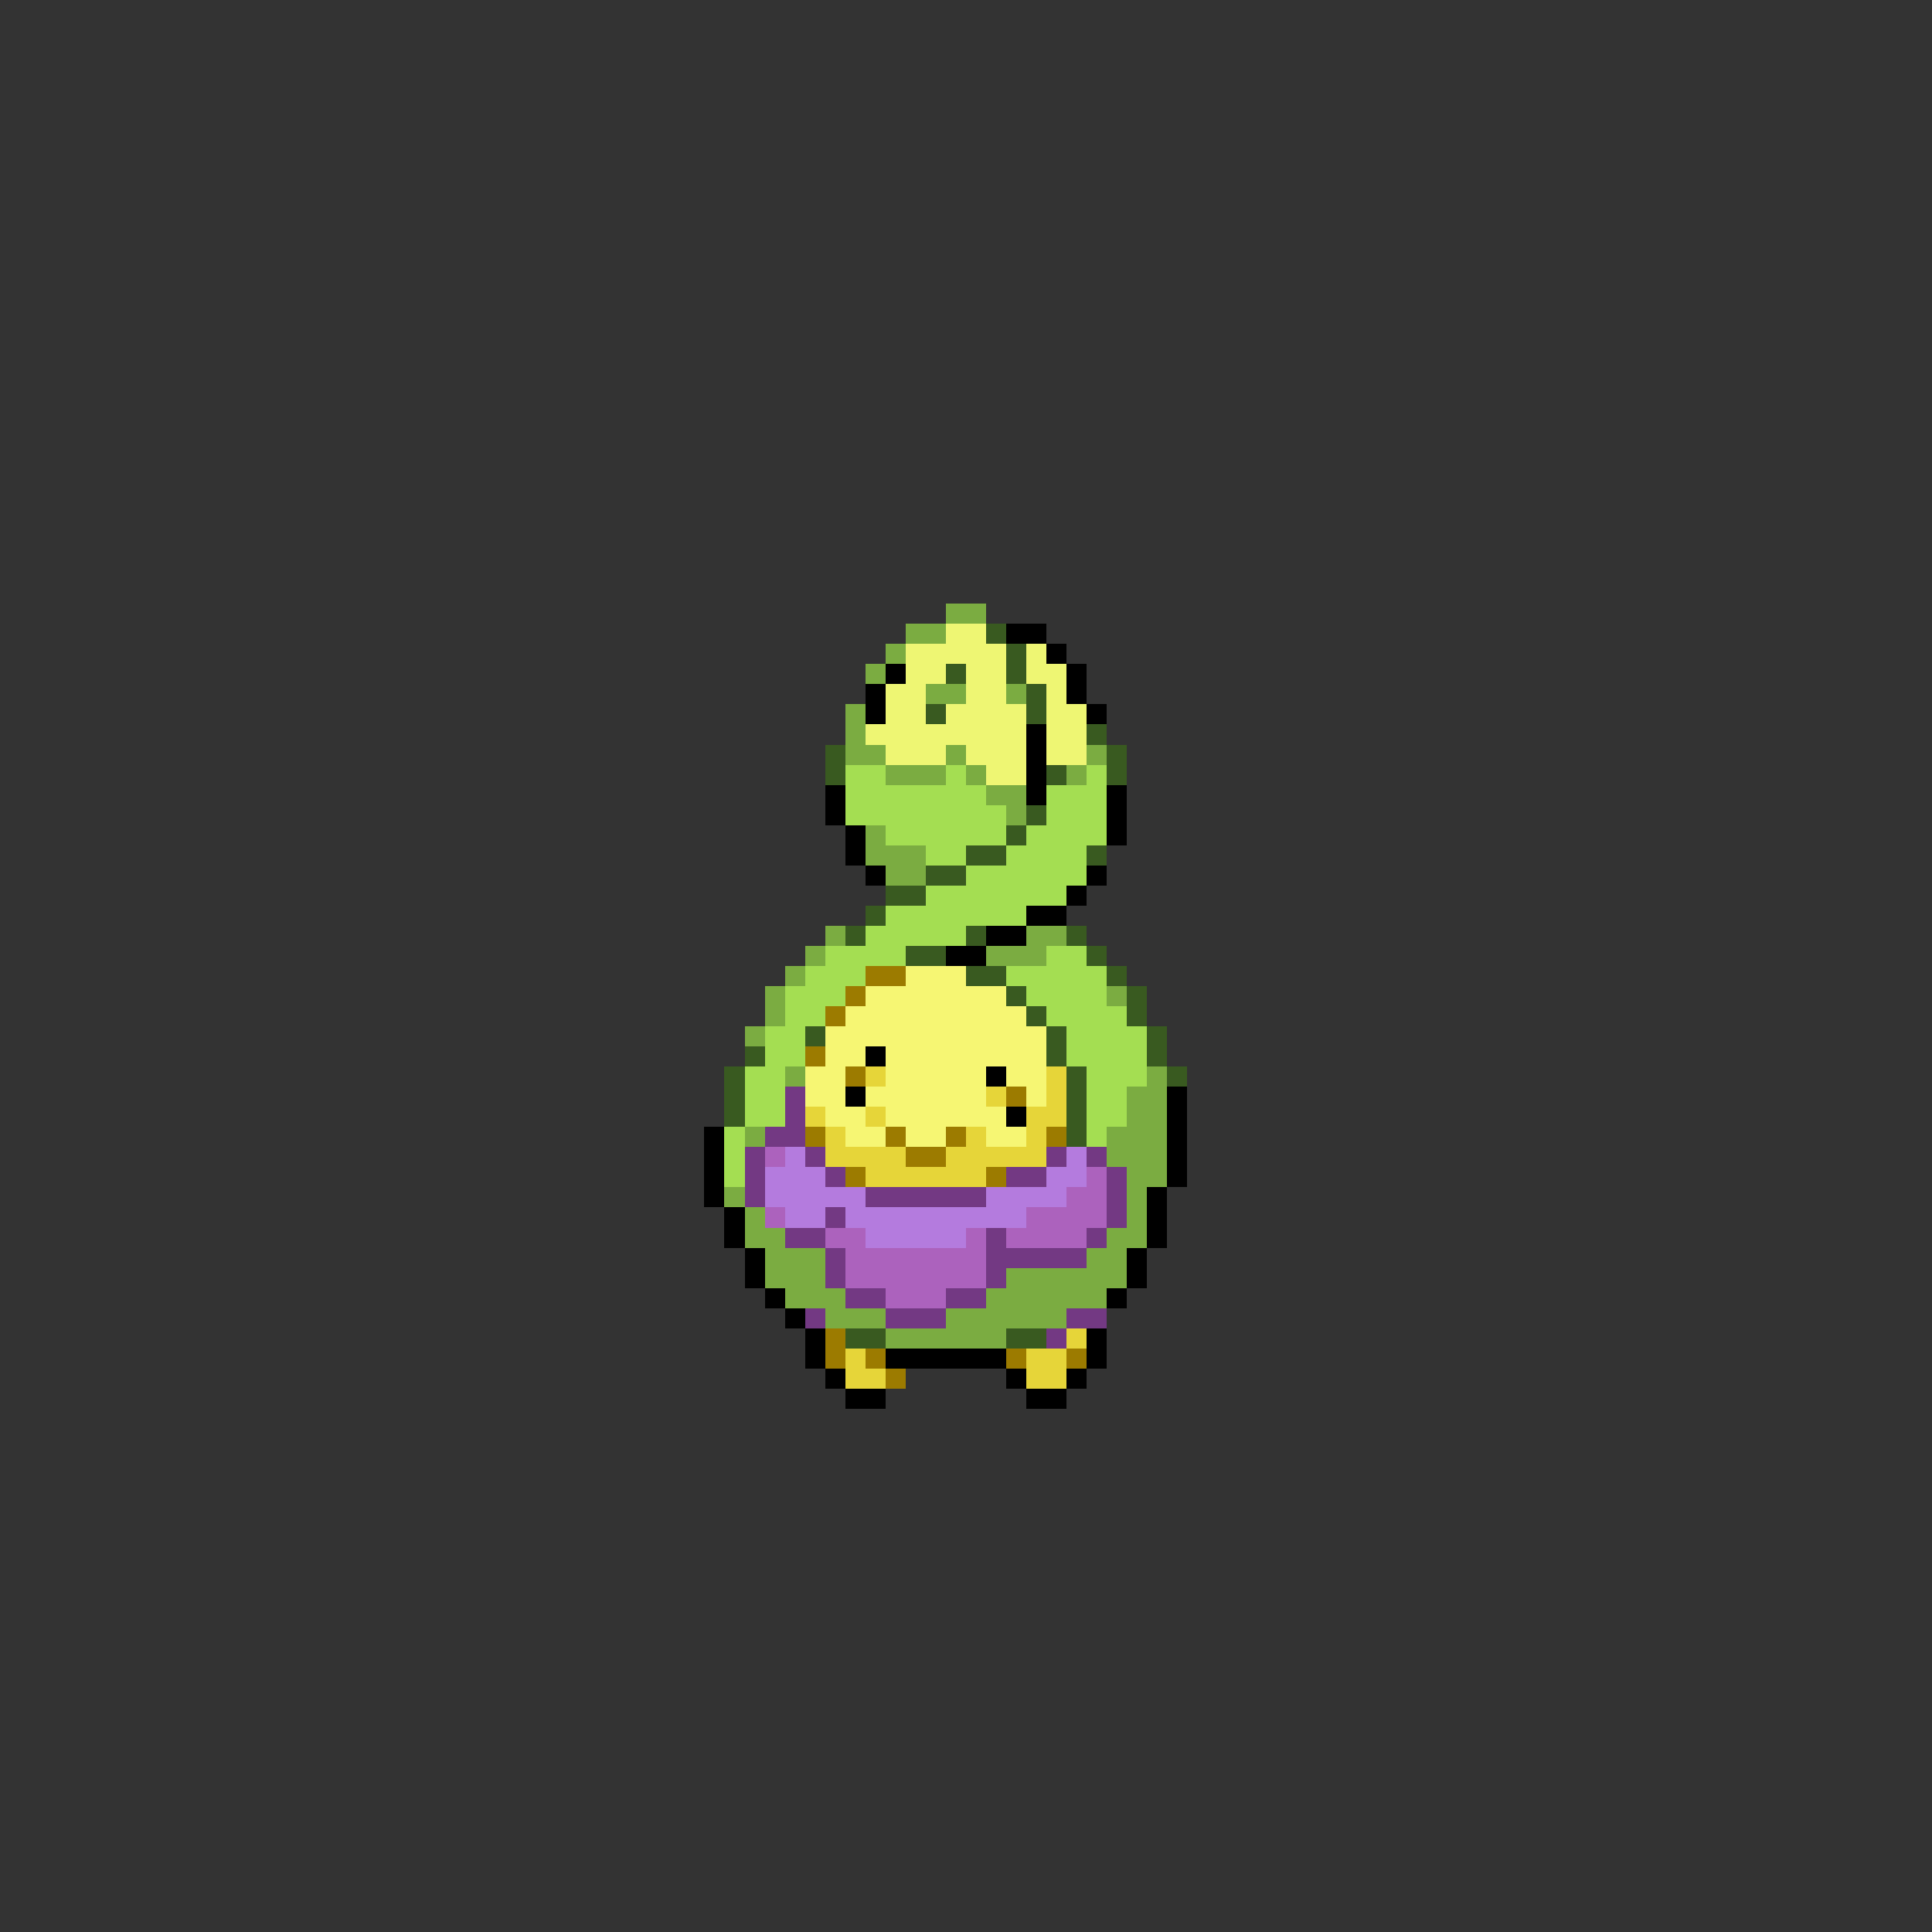 <svg xmlns="http://www.w3.org/2000/svg" viewBox="0 -0.5 96 96" shape-rendering="crispEdges">
<rect x="0" y="-0.5" width="96" height="96" fill="#333333" stroke="none"/>
<path stroke="#7bac41" d="M47 30h2M45 31h2M44 32h1M43 33h1M46 34h2M50 34h1M42 35h1M42 36h1M42 37h2M47 37h1M54 37h1M44 38h3M48 38h1M53 38h1M49 39h2M50 40h1M43 41h1M43 42h3M44 43h2M41 46h1M51 46h2M40 47h1M49 47h3M39 48h1M38 49h1M55 49h1M38 50h1M37 51h1M39 53h1M57 53h1M56 54h2M56 55h2M37 56h1M55 56h3M55 57h3M56 58h2M36 59h1M56 59h1M37 60h1M56 60h1M37 61h2M55 61h2M38 62h3M54 62h2M38 63h3M50 63h6M39 64h3M49 64h6M41 65h3M47 65h6M44 66h6" />
<path stroke="#eef673" d="M47 31h2M45 32h5M51 32h1M45 33h2M48 33h2M51 33h2M44 34h2M48 34h2M52 34h1M44 35h2M47 35h4M52 35h2M43 36h8M52 36h2M44 37h3M48 37h3M52 37h2M49 38h2" />
<path stroke="#395a20" d="M49 31h1M50 32h1M47 33h1M50 33h1M51 34h1M46 35h1M51 35h1M54 36h1M41 37h1M55 37h1M41 38h1M52 38h1M55 38h1M51 40h1M50 41h1M48 42h2M54 42h1M46 43h2M44 44h2M43 45h1M42 46h1M48 46h1M53 46h1M45 47h2M54 47h1M48 48h2M55 48h1M50 49h1M56 49h1M51 50h1M56 50h1M40 51h1M52 51h1M57 51h1M37 52h1M52 52h1M57 52h1M36 53h1M53 53h1M58 53h1M36 54h1M53 54h1M36 55h1M53 55h1M53 56h1M42 66h2M50 66h2" />
<path stroke="#000000" d="M50 31h2M52 32h1M44 33h1M53 33h1M43 34h1M53 34h1M43 35h1M54 35h1M51 36h1M51 37h1M51 38h1M41 39h1M51 39h1M55 39h1M41 40h1M55 40h1M42 41h1M55 41h1M42 42h1M43 43h1M54 43h1M53 44h1M51 45h2M49 46h2M47 47h2M43 52h1M49 53h1M42 54h1M58 54h1M50 55h1M58 55h1M35 56h1M58 56h1M35 57h1M58 57h1M35 58h1M58 58h1M35 59h1M57 59h1M36 60h1M57 60h1M36 61h1M57 61h1M37 62h1M56 62h1M37 63h1M56 63h1M38 64h1M55 64h1M39 65h1M40 66h1M54 66h1M40 67h1M44 67h6M54 67h1M41 68h1M50 68h1M53 68h1M42 69h2M51 69h2" />
<path stroke="#a4de52" d="M42 38h2M47 38h1M54 38h1M42 39h7M52 39h3M42 40h8M52 40h3M44 41h6M51 41h4M46 42h2M50 42h4M48 43h6M46 44h7M44 45h7M43 46h5M41 47h4M52 47h2M40 48h3M50 48h5M39 49h3M51 49h4M39 50h2M52 50h4M38 51h2M53 51h4M38 52h2M53 52h4M37 53h2M54 53h3M37 54h2M54 54h2M37 55h2M54 55h2M36 56h1M54 56h1M36 57h1M36 58h1" />
<path stroke="#9c7b00" d="M43 48h2M42 49h1M41 50h1M40 52h1M42 53h1M50 54h1M40 56h1M44 56h1M47 56h1M52 56h1M45 57h2M42 58h1M49 58h1M41 66h1M41 67h1M43 67h1M50 67h1M53 67h1M44 68h1" />
<path stroke="#f6f673" d="M45 48h3M43 49h7M42 50h9M41 51h11M41 52h2M44 52h8M40 53h2M44 53h5M50 53h2M40 54h2M43 54h6M51 54h1M41 55h2M44 55h6M42 56h2M45 56h2M49 56h2" />
<path stroke="#e6d539" d="M43 53h1M52 53h1M49 54h1M52 54h1M40 55h1M43 55h1M51 55h2M41 56h1M48 56h1M51 56h1M41 57h4M47 57h5M43 58h6M53 66h1M42 67h1M51 67h2M42 68h2M51 68h2" />
<path stroke="#733983" d="M39 54h1M39 55h1M38 56h2M37 57h1M40 57h1M52 57h1M54 57h1M37 58h1M41 58h1M50 58h2M55 58h1M37 59h1M43 59h6M55 59h1M41 60h1M55 60h1M39 61h2M49 61h1M54 61h1M41 62h1M49 62h5M41 63h1M49 63h1M42 64h2M47 64h2M40 65h1M44 65h3M53 65h2M52 66h1" />
<path stroke="#ac62bd" d="M38 57h1M54 58h1M53 59h2M38 60h1M51 60h4M41 61h2M48 61h1M50 61h4M42 62h7M42 63h7M44 64h3" />
<path stroke="#b47bde" d="M39 57h1M53 57h1M38 58h3M52 58h2M38 59h5M49 59h4M39 60h2M42 60h9M43 61h5" />
</svg>